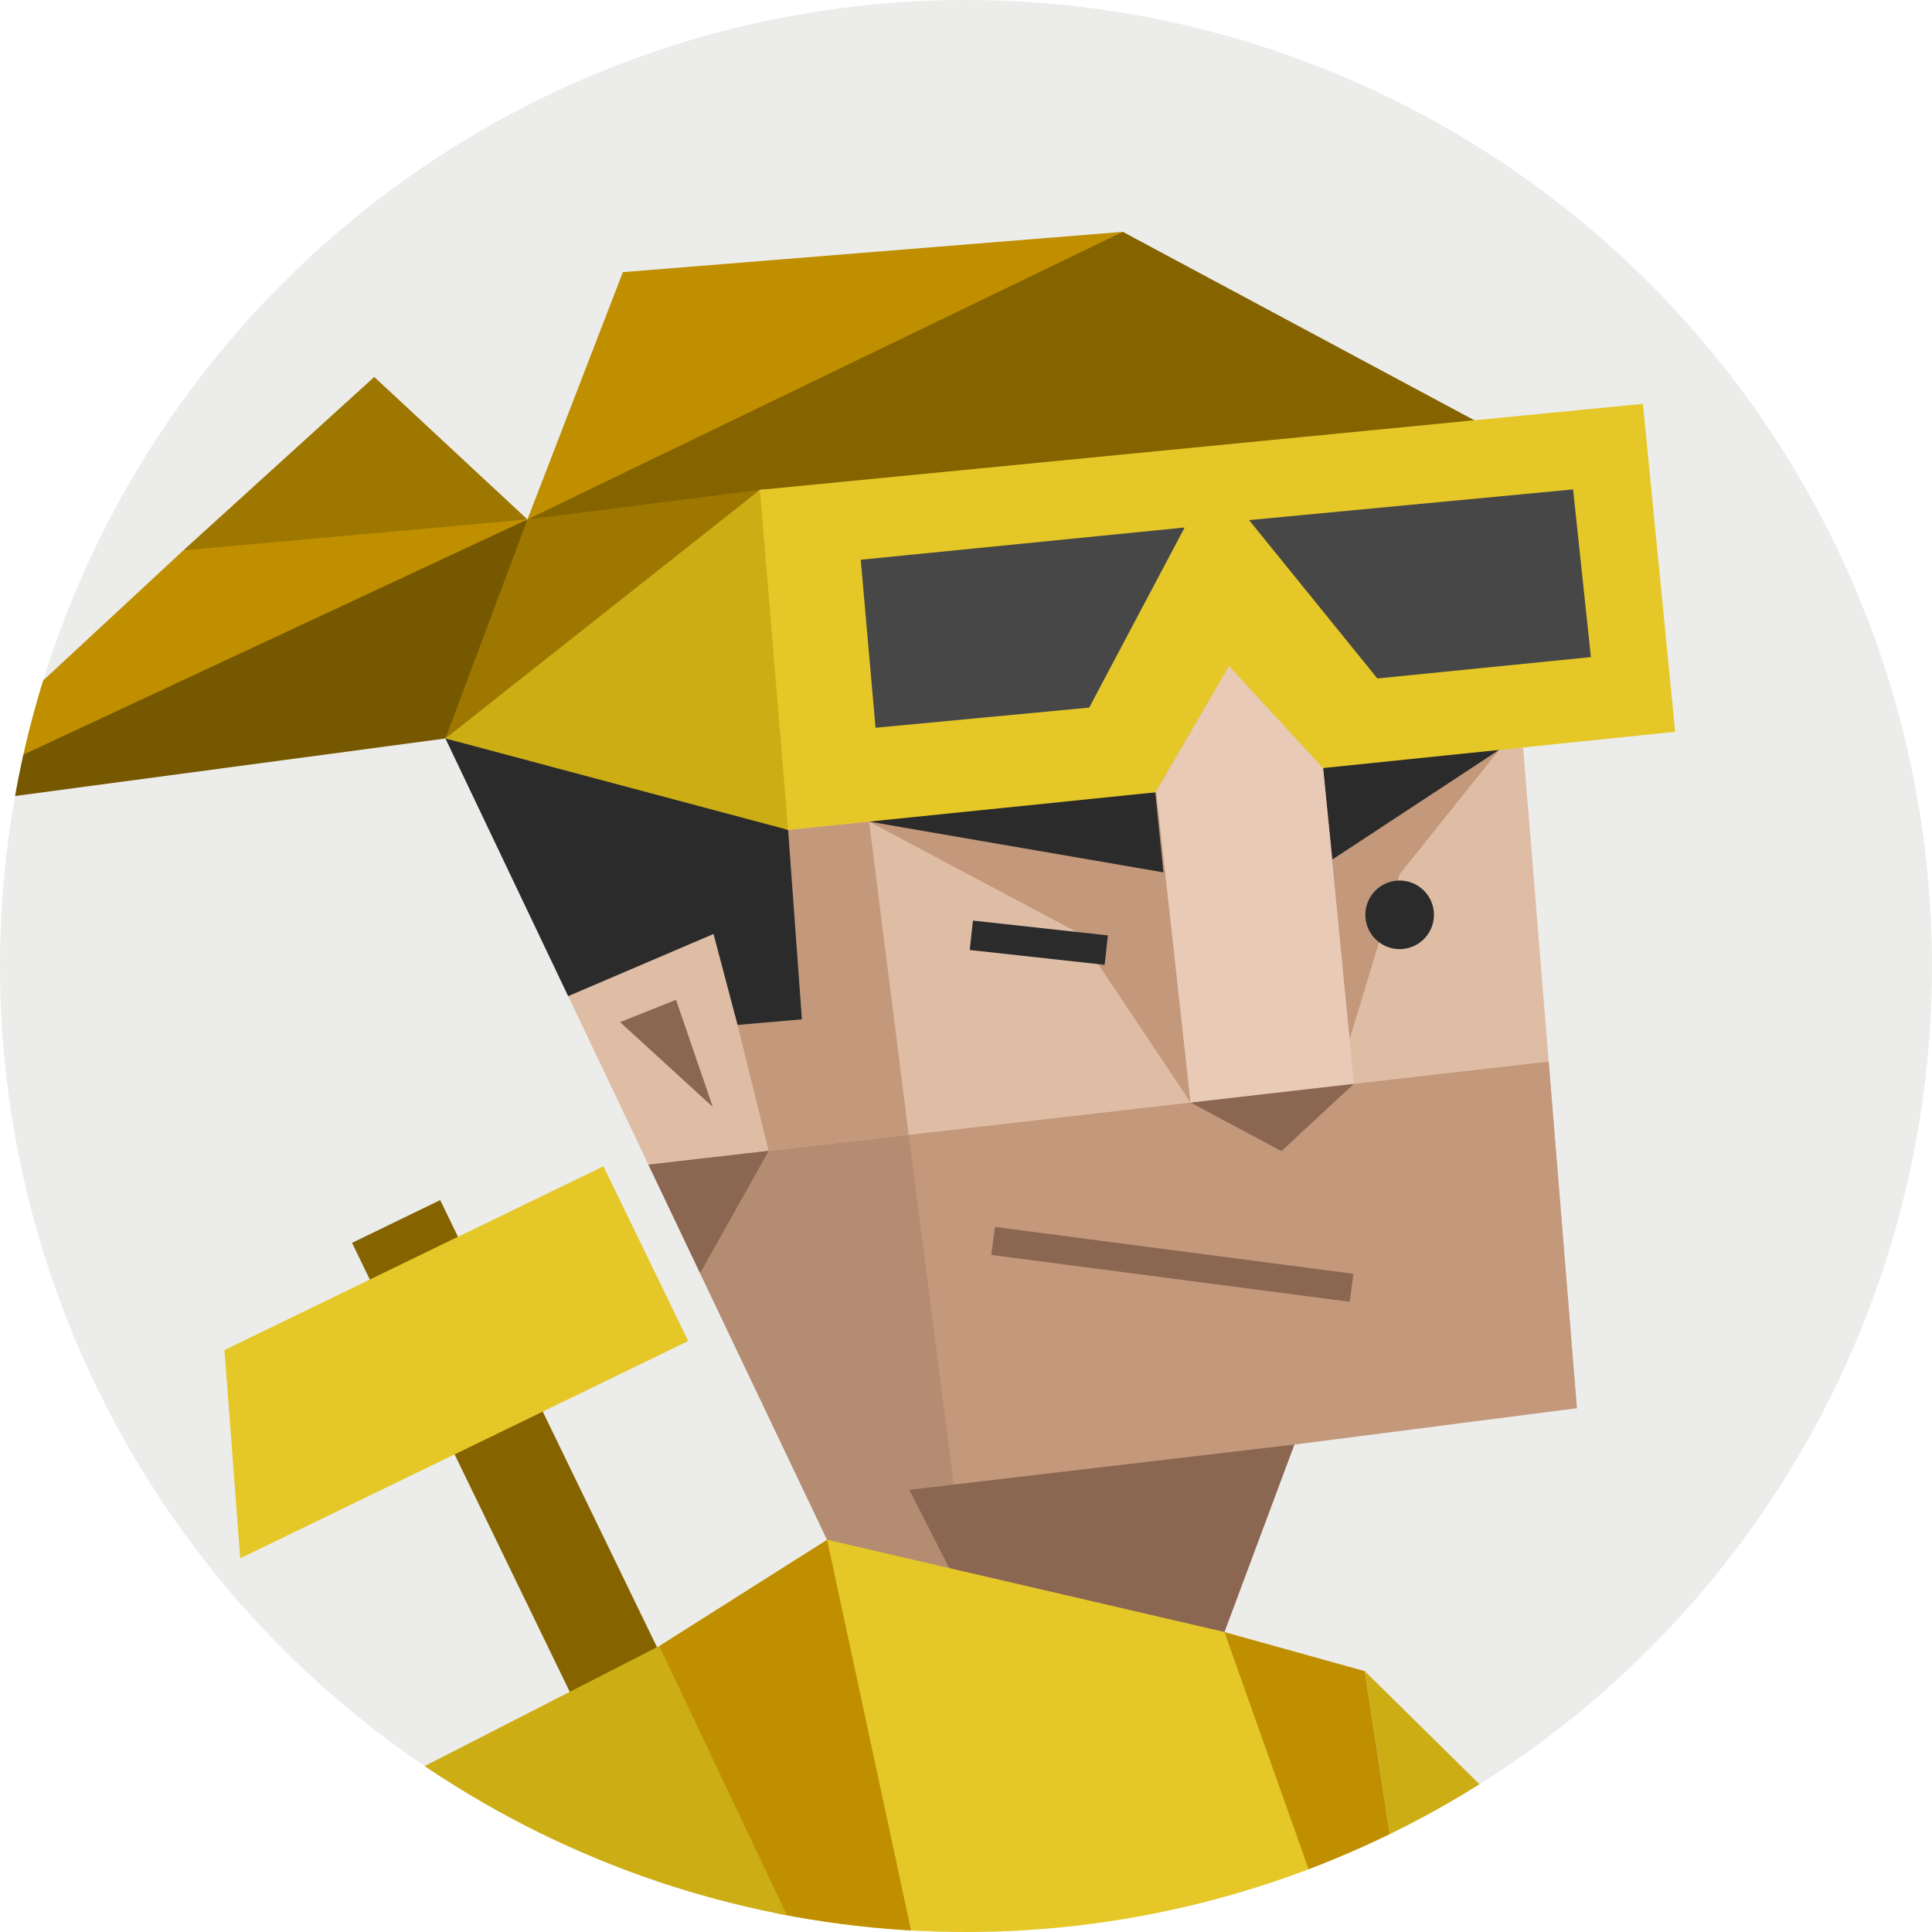 <svg id="e2745e80-illustration" xmlns="http://www.w3.org/2000/svg" viewBox="0 0 350 350"><defs><style>.cls-e2745e80-1{fill:none;}.face__bg{fill:#ececeb;}.cls-e2745e80-3{clip-path:url(#e2745e80-clip-path);}.cls-e2745e80-15,.cls-e2745e80-4{fill:#856400;}.cls-e2745e80-5{fill:#e5c828;}.cls-e2745e80-11,.cls-e2745e80-13,.cls-e2745e80-14,.cls-e2745e80-15,.cls-e2745e80-16,.cls-e2745e80-17,.cls-e2745e80-18,.cls-e2745e80-19,.cls-e2745e80-5,.cls-e2745e80-6,.cls-e2745e80-7,.cls-e2745e80-8,.cls-e2745e80-9{fill-rule:evenodd;}.cls-e2745e80-6{fill:#dfbda5;}.cls-e2745e80-7{fill:#c3987b;}.cls-e2745e80-8{fill:#b48c71;}.cls-e2745e80-10,.cls-e2745e80-9{fill:#8b6651;}.cls-e2745e80-11,.cls-e2745e80-12{fill:#2b2b2b;}.cls-e2745e80-13{fill:#e8cab6;}.cls-e2745e80-14{fill:#9e7700;}.cls-e2745e80-16{fill:#bf8f00;}.cls-e2745e80-17{fill:#755800;}.cls-e2745e80-18{fill:#ccad14;}.cls-e2745e80-19{fill:#474747;}</style><clipPath id="e2745e80-clip-path"><circle class="cls-e2745e80-1" cx="175" cy="175" r="175"/></clipPath></defs><circle class="face__bg" cx="175" cy="175" r="175"/><g class="cls-e2745e80-3"><rect class="cls-e2745e80-4" x="89.19" y="215.23" width="17.75" height="120.52" transform="translate(-110.39 70.41) rotate(-25.87)"/><polygon class="cls-e2745e80-5" points="109.32 211.28 40.66 244.57 43.52 282.31 124.68 242.94 109.32 211.28"/><polygon class="cls-e2745e80-6" points="275.93 135.41 285.67 255.11 232.04 260.08 221.81 295.66 177.31 283.88 149.84 278.94 131.94 237.02 117.47 210.99 80.7 133.78 142.78 148.44 207.66 142.46 222.64 120.64 240.77 136.97 275.93 135.41"/><polygon class="cls-e2745e80-7" points="215.69 199.74 195.07 168.85 157.44 148.84 209.49 143.52 215.69 199.74"/><polygon class="cls-e2745e80-7" points="244.48 188.33 253.56 158.37 271.58 135.85 239.69 139.14 244.48 188.33"/><polygon class="cls-e2745e80-7" points="280.56 192.31 117.47 210.99 149.84 278.94 172.34 284.17 191.8 287.41 221.81 295.66 228.09 273.81 234.48 261.7 285.67 255.11 280.56 192.31"/><polygon class="cls-e2745e80-8" points="164.62 205.59 172.77 268.91 234.48 261.7 221.81 295.66 174.63 286.98 149.84 278.94 126.83 230.64 125.73 221.28 117.47 210.99 139.25 208.49 164.62 205.59"/><polygon class="cls-e2745e80-7" points="157.44 148.84 164.62 205.59 139.25 208.49 133.62 185.68 145.28 184.67 142.78 150.34 157.44 148.84"/><polygon class="cls-e2745e80-9" points="234.48 261.7 164.73 269.9 171.97 284.08 221.81 295.66 234.48 261.7"/><polygon class="cls-e2745e80-9" points="139.25 208.49 126.83 230.64 117.47 210.99 139.25 208.49"/><rect class="cls-e2745e80-10" x="209.84" y="196.33" width="5.11" height="65.49" transform="translate(-42.3 409.95) rotate(-82.55)"/><polygon class="cls-e2745e80-9" points="215.69 199.74 232.14 208.53 245.27 196.35 230.38 196.46 215.69 199.74"/><polygon class="cls-e2745e80-11" points="157.44 148.84 210.77 158.04 209.29 143.54 188.63 143.81 157.44 148.84"/><polygon class="cls-e2745e80-11" points="241.38 155.7 239.69 139.14 253.65 135.53 271.58 135.85 241.38 155.7"/><path class="cls-e2745e80-11" d="M253.56,171.94a6.21,6.21,0,1,0-6.21-6.21A6.22,6.22,0,0,0,253.56,171.94Z"/><rect class="cls-e2745e80-12" x="185.51" y="158.5" width="5.36" height="24.59" transform="translate(-2.14 339.19) rotate(-83.73)"/><polygon class="cls-e2745e80-11" points="142.78 150.34 145.28 184.67 133.62 185.68 129.26 169.2 102.93 180.46 80.7 133.78 115.96 141.22 142.78 150.34"/><polygon class="cls-e2745e80-9" points="112.33 185.17 122.47 181.12 129.13 200.53 112.33 185.17"/><polygon class="cls-e2745e80-13" points="222.64 120.64 239.69 139.14 245.27 196.35 215.69 199.74 209.49 143.52 222.64 120.64"/><polygon class="cls-e2745e80-14" points="137.67 88.74 115.22 89.46 95.55 94.1 86.86 111.79 80.7 133.78 117.44 107.82 137.67 88.74"/><polygon class="cls-e2745e80-15" points="95.55 94.1 152.58 63.04 203.41 42 267.1 76.14 196.44 86.4 137.67 88.74 118.95 91.12 95.55 94.1"/><polygon class="cls-e2745e80-16" points="203.41 42 112.84 49.3 95.55 94.1 203.41 42"/><polygon class="cls-e2745e80-14" points="95.55 94.1 67.8 68.29 33.22 99.7 62.54 99.48 95.55 94.1"/><polygon class="cls-e2745e80-16" points="33.22 99.7 -17.66 146.93 57.44 113.51 95.55 94.1 33.22 99.7"/><polygon class="cls-e2745e80-17" points="-17.66 146.93 80.7 133.78 95.55 94.1 -17.66 146.93"/><polygon class="cls-e2745e80-5" points="149.84 278.94 221.81 295.66 265.55 415.9 128.05 429.46 149.84 278.94"/><polygon class="cls-e2745e80-16" points="119.43 298.19 149.84 278.94 168.31 364.88 152.37 367.63 130.61 327.29 119.43 298.19"/><polygon class="cls-e2745e80-18" points="102.2 374.73 75.84 320.5 119.43 298.19 152.37 367.63 102.2 374.73"/><polygon class="cls-e2745e80-5" points="137.67 88.74 297.63 73.16 303.47 132.57 239.69 139.14 222.64 120.64 209.29 143.54 142.78 150.34 137.35 115.05 137.67 88.74"/><polygon class="cls-e2745e80-19" points="155.93 101.4 214.61 95.56 197.32 128.19 158.61 131.84 155.93 101.4"/><polygon class="cls-e2745e80-19" points="284.98 88.66 226.28 94.22 249.52 122.91 288.21 119.04 284.98 88.66"/><polygon class="cls-e2745e80-18" points="142.78 150.34 80.7 133.78 137.67 88.74 142.78 150.34"/><polygon class="cls-e2745e80-16" points="221.81 295.66 247.25 302.75 253.89 346 239.69 346 221.81 295.66"/><polygon class="cls-e2745e80-18" points="247.25 302.75 289.37 344.27 253.89 346 247.25 302.75"/></g></svg>